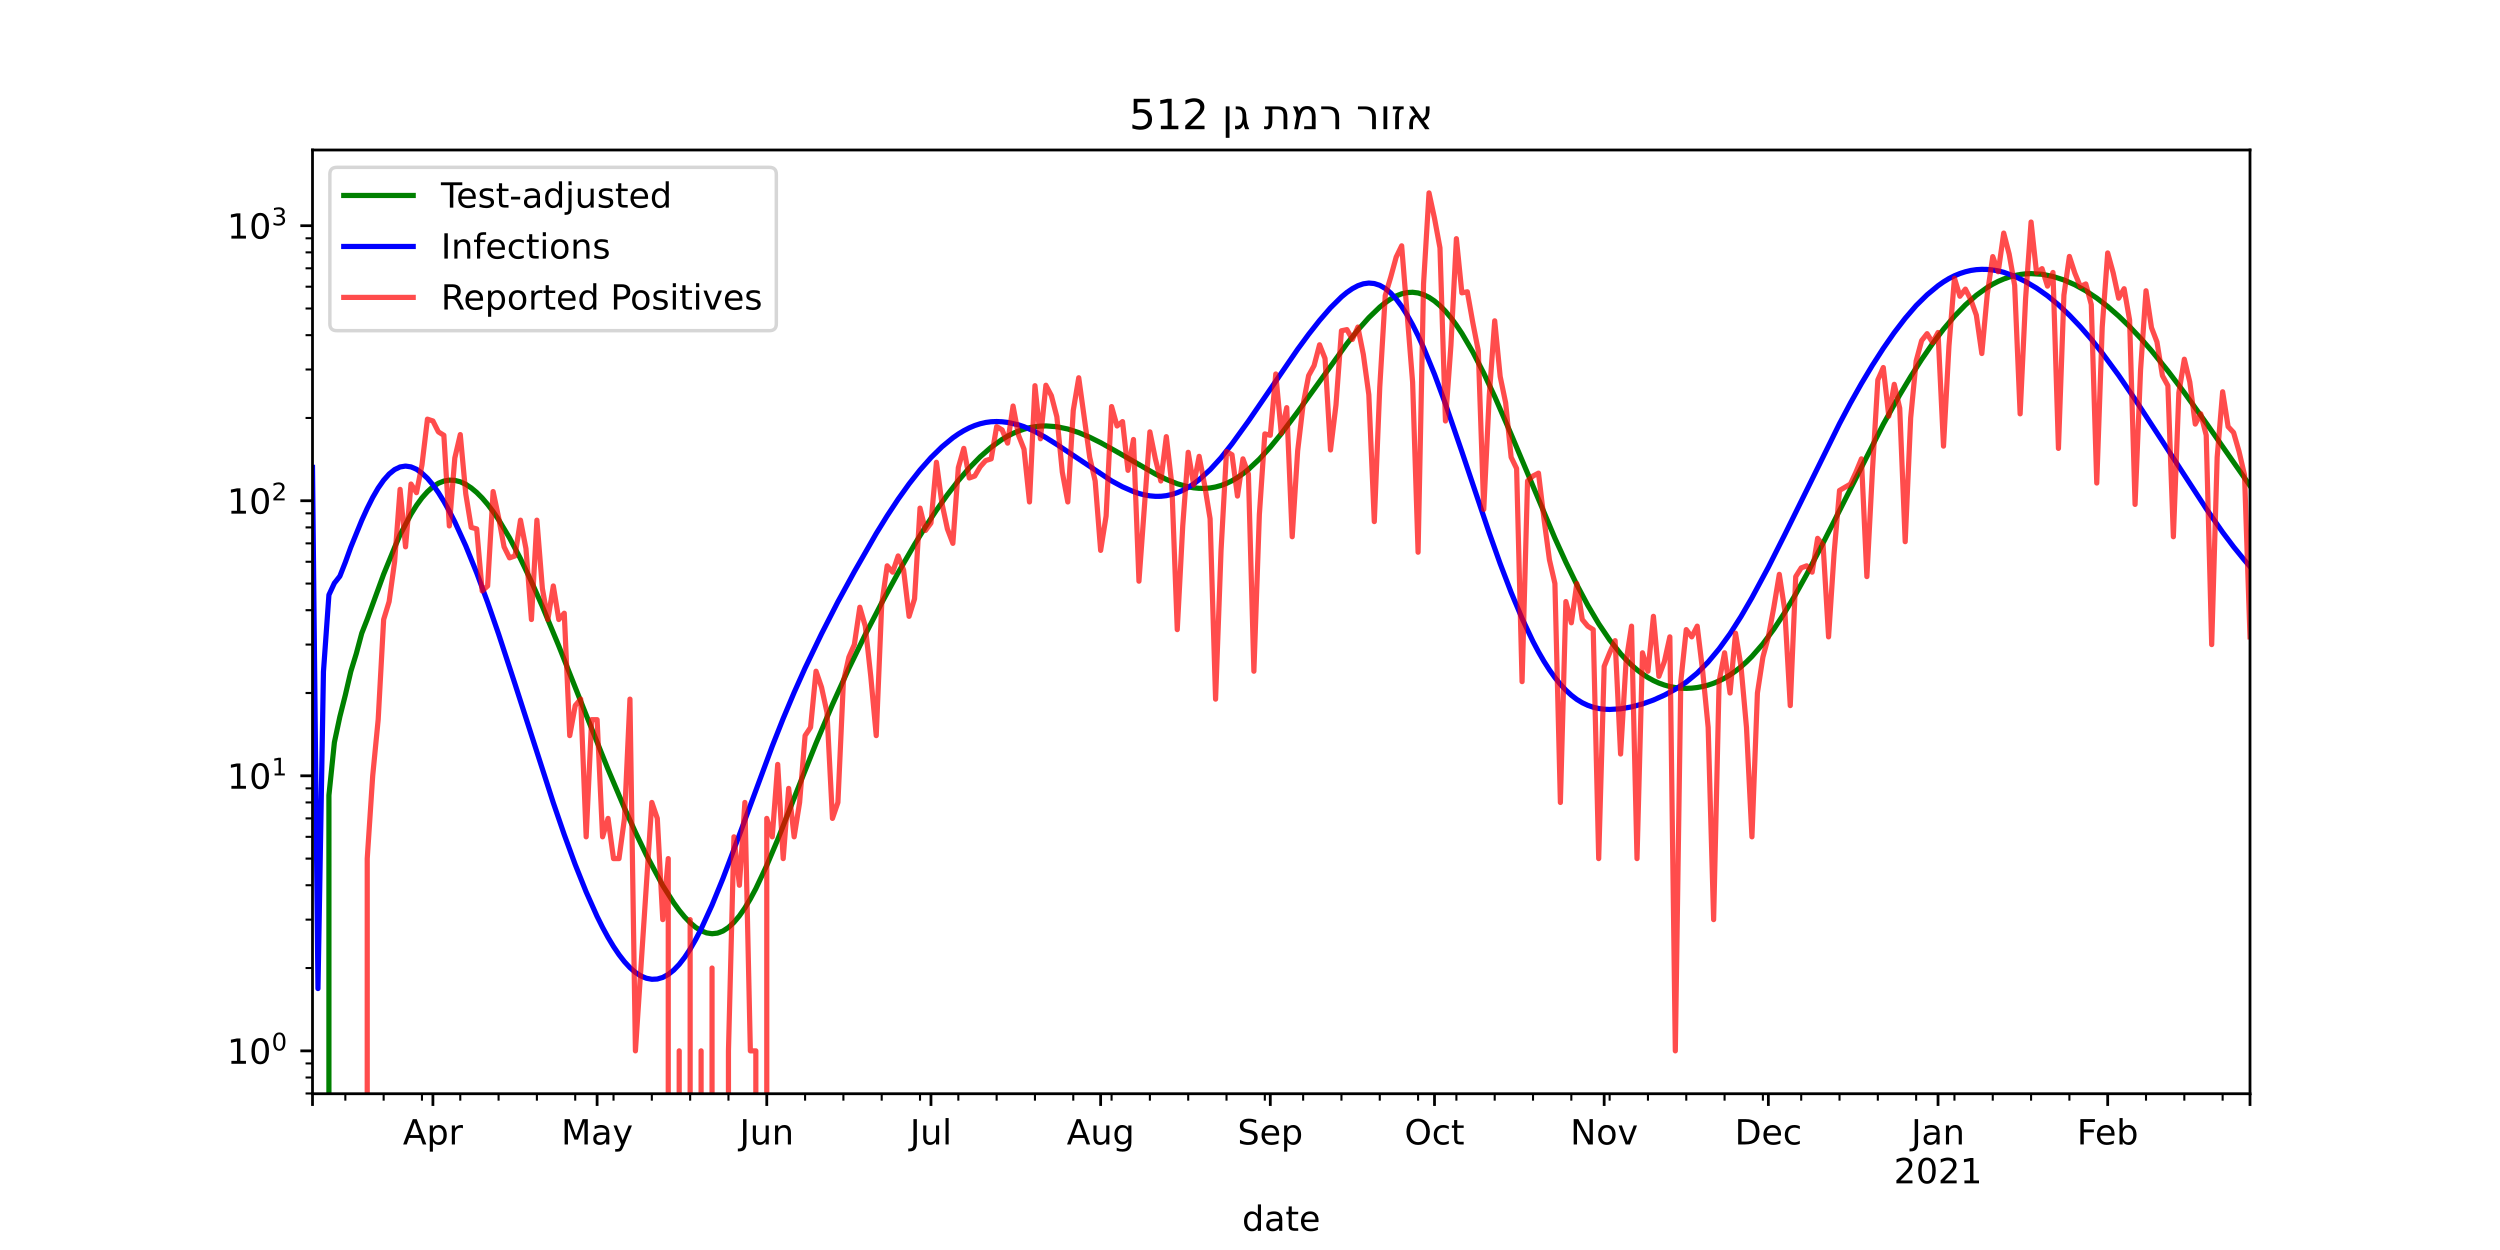 <?xml version="1.0" encoding="utf-8" standalone="no"?>
<!DOCTYPE svg PUBLIC "-//W3C//DTD SVG 1.1//EN"
  "http://www.w3.org/Graphics/SVG/1.1/DTD/svg11.dtd">
<!-- Created with matplotlib (https://matplotlib.org/) -->
<svg height="360pt" version="1.1" viewBox="0 0 720 360" width="720pt" xmlns="http://www.w3.org/2000/svg" xmlns:xlink="http://www.w3.org/1999/xlink">
 <defs>
  <style type="text/css">*{stroke-linecap:butt;stroke-linejoin:round;}</style>
 </defs>
 <g id="figure_1">
  <g id="patch_1">
   <path d="M 0 360 
L 720 360 
L 720 0 
L 0 0 
z
" style="fill:#ffffff;"/>
  </g>
  <g id="axes_1">
   <g id="patch_2">
    <path d="M 90 315 
L 648 315 
L 648 43.2 
L 90 43.2 
z
" style="fill:#ffffff;"/>
   </g>
   <g id="matplotlib.axis_1">
    <g id="xtick_1">
     <g id="line2d_1">
      <defs>
       <path d="M 0 0 
L 0 3.5 
" id="mdbb2aa1976" style="stroke:#000000;stroke-width:0.8;"/>
      </defs>
      <g>
       <use style="stroke:#000000;stroke-width:0.8;" x="90" xlink:href="#mdbb2aa1976" y="315"/>
      </g>
     </g>
    </g>
    <g id="xtick_2">
     <g id="line2d_2">
      <g>
       <use style="stroke:#000000;stroke-width:0.8;" x="124.678" xlink:href="#mdbb2aa1976" y="315"/>
      </g>
     </g>
     <g id="text_1">
      <!-- Apr -->
      <g transform="translate(116.028 329.598)scale(0.1 -0.1)">
       <defs>
        <path d="M 34.188 63.188 
L 20.797 26.906 
L 47.609 26.906 
z
M 28.609 72.906 
L 39.797 72.906 
L 67.578 0 
L 57.328 0 
L 50.688 18.703 
L 17.828 18.703 
L 11.188 0 
L 0.781 0 
z
" id="DejaVuSans-65"/>
        <path d="M 18.109 8.203 
L 18.109 -20.797 
L 9.078 -20.797 
L 9.078 54.688 
L 18.109 54.688 
L 18.109 46.391 
Q 20.953 51.266 25.266 53.625 
Q 29.594 56 35.594 56 
Q 45.562 56 51.781 48.094 
Q 58.016 40.188 58.016 27.297 
Q 58.016 14.406 51.781 6.484 
Q 45.562 -1.422 35.594 -1.422 
Q 29.594 -1.422 25.266 0.953 
Q 20.953 3.328 18.109 8.203 
z
M 48.688 27.297 
Q 48.688 37.203 44.609 42.844 
Q 40.531 48.484 33.406 48.484 
Q 26.266 48.484 22.188 42.844 
Q 18.109 37.203 18.109 27.297 
Q 18.109 17.391 22.188 11.75 
Q 26.266 6.109 33.406 6.109 
Q 40.531 6.109 44.609 11.75 
Q 48.688 17.391 48.688 27.297 
z
" id="DejaVuSans-112"/>
        <path d="M 41.109 46.297 
Q 39.594 47.172 37.812 47.578 
Q 36.031 48 33.891 48 
Q 26.266 48 22.188 43.047 
Q 18.109 38.094 18.109 28.812 
L 18.109 0 
L 9.078 0 
L 9.078 54.688 
L 18.109 54.688 
L 18.109 46.188 
Q 20.953 51.172 25.484 53.578 
Q 30.031 56 36.531 56 
Q 37.453 56 38.578 55.875 
Q 39.703 55.766 41.062 55.516 
z
" id="DejaVuSans-114"/>
       </defs>
       <use xlink:href="#DejaVuSans-65"/>
       <use x="68.408" xlink:href="#DejaVuSans-112"/>
       <use x="131.885" xlink:href="#DejaVuSans-114"/>
      </g>
     </g>
    </g>
    <g id="xtick_3">
     <g id="line2d_3">
      <g>
       <use style="stroke:#000000;stroke-width:0.8;" x="171.966" xlink:href="#mdbb2aa1976" y="315"/>
      </g>
     </g>
     <g id="text_2">
      <!-- May -->
      <g transform="translate(161.629 329.598)scale(0.1 -0.1)">
       <defs>
        <path d="M 9.812 72.906 
L 24.516 72.906 
L 43.109 23.297 
L 61.812 72.906 
L 76.516 72.906 
L 76.516 0 
L 66.891 0 
L 66.891 64.016 
L 48.094 14.016 
L 38.188 14.016 
L 19.391 64.016 
L 19.391 0 
L 9.812 0 
z
" id="DejaVuSans-77"/>
        <path d="M 34.281 27.484 
Q 23.391 27.484 19.188 25 
Q 14.984 22.516 14.984 16.5 
Q 14.984 11.719 18.141 8.906 
Q 21.297 6.109 26.703 6.109 
Q 34.188 6.109 38.703 11.406 
Q 43.219 16.703 43.219 25.484 
L 43.219 27.484 
z
M 52.203 31.203 
L 52.203 0 
L 43.219 0 
L 43.219 8.297 
Q 40.141 3.328 35.547 0.953 
Q 30.953 -1.422 24.312 -1.422 
Q 15.922 -1.422 10.953 3.297 
Q 6 8.016 6 15.922 
Q 6 25.141 12.172 29.828 
Q 18.359 34.516 30.609 34.516 
L 43.219 34.516 
L 43.219 35.406 
Q 43.219 41.609 39.141 45 
Q 35.062 48.391 27.688 48.391 
Q 23 48.391 18.547 47.266 
Q 14.109 46.141 10.016 43.891 
L 10.016 52.203 
Q 14.938 54.109 19.578 55.047 
Q 24.219 56 28.609 56 
Q 40.484 56 46.344 49.844 
Q 52.203 43.703 52.203 31.203 
z
" id="DejaVuSans-97"/>
        <path d="M 32.172 -5.078 
Q 28.375 -14.844 24.75 -17.812 
Q 21.141 -20.797 15.094 -20.797 
L 7.906 -20.797 
L 7.906 -13.281 
L 13.188 -13.281 
Q 16.891 -13.281 18.938 -11.516 
Q 21 -9.766 23.484 -3.219 
L 25.094 0.875 
L 2.984 54.688 
L 12.5 54.688 
L 29.594 11.922 
L 46.688 54.688 
L 56.203 54.688 
z
" id="DejaVuSans-121"/>
       </defs>
       <use xlink:href="#DejaVuSans-77"/>
       <use x="86.279" xlink:href="#DejaVuSans-97"/>
       <use x="147.559" xlink:href="#DejaVuSans-121"/>
      </g>
     </g>
    </g>
    <g id="xtick_4">
     <g id="line2d_4">
      <g>
       <use style="stroke:#000000;stroke-width:0.8;" x="220.831" xlink:href="#mdbb2aa1976" y="315"/>
      </g>
     </g>
     <g id="text_3">
      <!-- Jun -->
      <g transform="translate(213.018 329.598)scale(0.1 -0.1)">
       <defs>
        <path d="M 9.812 72.906 
L 19.672 72.906 
L 19.672 5.078 
Q 19.672 -8.109 14.672 -14.062 
Q 9.672 -20.016 -1.422 -20.016 
L -5.172 -20.016 
L -5.172 -11.719 
L -2.094 -11.719 
Q 4.438 -11.719 7.125 -8.047 
Q 9.812 -4.391 9.812 5.078 
z
" id="DejaVuSans-74"/>
        <path d="M 8.5 21.578 
L 8.5 54.688 
L 17.484 54.688 
L 17.484 21.922 
Q 17.484 14.156 20.5 10.266 
Q 23.531 6.391 29.594 6.391 
Q 36.859 6.391 41.078 11.031 
Q 45.312 15.672 45.312 23.688 
L 45.312 54.688 
L 54.297 54.688 
L 54.297 0 
L 45.312 0 
L 45.312 8.406 
Q 42.047 3.422 37.719 1 
Q 33.406 -1.422 27.688 -1.422 
Q 18.266 -1.422 13.375 4.438 
Q 8.5 10.297 8.5 21.578 
z
M 31.109 56 
z
" id="DejaVuSans-117"/>
        <path d="M 54.891 33.016 
L 54.891 0 
L 45.906 0 
L 45.906 32.719 
Q 45.906 40.484 42.875 44.328 
Q 39.844 48.188 33.797 48.188 
Q 26.516 48.188 22.312 43.547 
Q 18.109 38.922 18.109 30.906 
L 18.109 0 
L 9.078 0 
L 9.078 54.688 
L 18.109 54.688 
L 18.109 46.188 
Q 21.344 51.125 25.703 53.562 
Q 30.078 56 35.797 56 
Q 45.219 56 50.047 50.172 
Q 54.891 44.344 54.891 33.016 
z
" id="DejaVuSans-110"/>
       </defs>
       <use xlink:href="#DejaVuSans-74"/>
       <use x="29.492" xlink:href="#DejaVuSans-117"/>
       <use x="92.871" xlink:href="#DejaVuSans-110"/>
      </g>
     </g>
    </g>
    <g id="xtick_5">
     <g id="line2d_5">
      <g>
       <use style="stroke:#000000;stroke-width:0.8;" x="268.119" xlink:href="#mdbb2aa1976" y="315"/>
      </g>
     </g>
     <g id="text_4">
      <!-- Jul -->
      <g transform="translate(262.086 329.598)scale(0.1 -0.1)">
       <defs>
        <path d="M 9.422 75.984 
L 18.406 75.984 
L 18.406 0 
L 9.422 0 
z
" id="DejaVuSans-108"/>
       </defs>
       <use xlink:href="#DejaVuSans-74"/>
       <use x="29.492" xlink:href="#DejaVuSans-117"/>
       <use x="92.871" xlink:href="#DejaVuSans-108"/>
      </g>
     </g>
    </g>
    <g id="xtick_6">
     <g id="line2d_6">
      <g>
       <use style="stroke:#000000;stroke-width:0.8;" x="316.983" xlink:href="#mdbb2aa1976" y="315"/>
      </g>
     </g>
     <g id="text_5">
      <!-- Aug -->
      <g transform="translate(307.22 329.598)scale(0.1 -0.1)">
       <defs>
        <path d="M 45.406 27.984 
Q 45.406 37.75 41.375 43.109 
Q 37.359 48.484 30.078 48.484 
Q 22.859 48.484 18.828 43.109 
Q 14.797 37.75 14.797 27.984 
Q 14.797 18.266 18.828 12.891 
Q 22.859 7.516 30.078 7.516 
Q 37.359 7.516 41.375 12.891 
Q 45.406 18.266 45.406 27.984 
z
M 54.391 6.781 
Q 54.391 -7.172 48.188 -13.984 
Q 42 -20.797 29.203 -20.797 
Q 24.469 -20.797 20.266 -20.094 
Q 16.062 -19.391 12.109 -17.922 
L 12.109 -9.188 
Q 16.062 -11.328 19.922 -12.344 
Q 23.781 -13.375 27.781 -13.375 
Q 36.625 -13.375 41.016 -8.766 
Q 45.406 -4.156 45.406 5.172 
L 45.406 9.625 
Q 42.625 4.781 38.281 2.391 
Q 33.938 0 27.875 0 
Q 17.828 0 11.672 7.656 
Q 5.516 15.328 5.516 27.984 
Q 5.516 40.672 11.672 48.328 
Q 17.828 56 27.875 56 
Q 33.938 56 38.281 53.609 
Q 42.625 51.219 45.406 46.391 
L 45.406 54.688 
L 54.391 54.688 
z
" id="DejaVuSans-103"/>
       </defs>
       <use xlink:href="#DejaVuSans-65"/>
       <use x="68.408" xlink:href="#DejaVuSans-117"/>
       <use x="131.787" xlink:href="#DejaVuSans-103"/>
      </g>
     </g>
    </g>
    <g id="xtick_7">
     <g id="line2d_7">
      <g>
       <use style="stroke:#000000;stroke-width:0.8;" x="365.847" xlink:href="#mdbb2aa1976" y="315"/>
      </g>
     </g>
     <g id="text_6">
      <!-- Sep -->
      <g transform="translate(356.422 329.598)scale(0.1 -0.1)">
       <defs>
        <path d="M 53.516 70.516 
L 53.516 60.891 
Q 47.906 63.578 42.922 64.891 
Q 37.938 66.219 33.297 66.219 
Q 25.25 66.219 20.875 63.094 
Q 16.5 59.969 16.5 54.203 
Q 16.5 49.359 19.406 46.891 
Q 22.312 44.438 30.422 42.922 
L 36.375 41.703 
Q 47.406 39.594 52.656 34.297 
Q 57.906 29 57.906 20.125 
Q 57.906 9.516 50.797 4.047 
Q 43.703 -1.422 29.984 -1.422 
Q 24.812 -1.422 18.969 -0.25 
Q 13.141 0.922 6.891 3.219 
L 6.891 13.375 
Q 12.891 10.016 18.656 8.297 
Q 24.422 6.594 29.984 6.594 
Q 38.422 6.594 43.016 9.906 
Q 47.609 13.234 47.609 19.391 
Q 47.609 24.75 44.312 27.781 
Q 41.016 30.812 33.5 32.328 
L 27.484 33.5 
Q 16.453 35.688 11.516 40.375 
Q 6.594 45.062 6.594 53.422 
Q 6.594 63.094 13.406 68.656 
Q 20.219 74.219 32.172 74.219 
Q 37.312 74.219 42.625 73.281 
Q 47.953 72.359 53.516 70.516 
z
" id="DejaVuSans-83"/>
        <path d="M 56.203 29.594 
L 56.203 25.203 
L 14.891 25.203 
Q 15.484 15.922 20.484 11.062 
Q 25.484 6.203 34.422 6.203 
Q 39.594 6.203 44.453 7.469 
Q 49.312 8.734 54.109 11.281 
L 54.109 2.781 
Q 49.266 0.734 44.188 -0.344 
Q 39.109 -1.422 33.891 -1.422 
Q 20.797 -1.422 13.156 6.188 
Q 5.516 13.812 5.516 26.812 
Q 5.516 40.234 12.766 48.109 
Q 20.016 56 32.328 56 
Q 43.359 56 49.781 48.891 
Q 56.203 41.797 56.203 29.594 
z
M 47.219 32.234 
Q 47.125 39.594 43.094 43.984 
Q 39.062 48.391 32.422 48.391 
Q 24.906 48.391 20.391 44.141 
Q 15.875 39.891 15.188 32.172 
z
" id="DejaVuSans-101"/>
       </defs>
       <use xlink:href="#DejaVuSans-83"/>
       <use x="63.477" xlink:href="#DejaVuSans-101"/>
       <use x="125" xlink:href="#DejaVuSans-112"/>
      </g>
     </g>
    </g>
    <g id="xtick_8">
     <g id="line2d_8">
      <g>
       <use style="stroke:#000000;stroke-width:0.8;" x="413.136" xlink:href="#mdbb2aa1976" y="315"/>
      </g>
     </g>
     <g id="text_7">
      <!-- Oct -->
      <g transform="translate(404.49 329.598)scale(0.1 -0.1)">
       <defs>
        <path d="M 39.406 66.219 
Q 28.656 66.219 22.328 58.203 
Q 16.016 50.203 16.016 36.375 
Q 16.016 22.609 22.328 14.594 
Q 28.656 6.594 39.406 6.594 
Q 50.141 6.594 56.422 14.594 
Q 62.703 22.609 62.703 36.375 
Q 62.703 50.203 56.422 58.203 
Q 50.141 66.219 39.406 66.219 
z
M 39.406 74.219 
Q 54.734 74.219 63.906 63.938 
Q 73.094 53.656 73.094 36.375 
Q 73.094 19.141 63.906 8.859 
Q 54.734 -1.422 39.406 -1.422 
Q 24.031 -1.422 14.812 8.828 
Q 5.609 19.094 5.609 36.375 
Q 5.609 53.656 14.812 63.938 
Q 24.031 74.219 39.406 74.219 
z
" id="DejaVuSans-79"/>
        <path d="M 48.781 52.594 
L 48.781 44.188 
Q 44.969 46.297 41.141 47.344 
Q 37.312 48.391 33.406 48.391 
Q 24.656 48.391 19.812 42.844 
Q 14.984 37.312 14.984 27.297 
Q 14.984 17.281 19.812 11.734 
Q 24.656 6.203 33.406 6.203 
Q 37.312 6.203 41.141 7.25 
Q 44.969 8.297 48.781 10.406 
L 48.781 2.094 
Q 45.016 0.344 40.984 -0.531 
Q 36.969 -1.422 32.422 -1.422 
Q 20.062 -1.422 12.781 6.344 
Q 5.516 14.109 5.516 27.297 
Q 5.516 40.672 12.859 48.328 
Q 20.219 56 33.016 56 
Q 37.156 56 41.109 55.141 
Q 45.062 54.297 48.781 52.594 
z
" id="DejaVuSans-99"/>
        <path d="M 18.312 70.219 
L 18.312 54.688 
L 36.812 54.688 
L 36.812 47.703 
L 18.312 47.703 
L 18.312 18.016 
Q 18.312 11.328 20.141 9.422 
Q 21.969 7.516 27.594 7.516 
L 36.812 7.516 
L 36.812 0 
L 27.594 0 
Q 17.188 0 13.234 3.875 
Q 9.281 7.766 9.281 18.016 
L 9.281 47.703 
L 2.688 47.703 
L 2.688 54.688 
L 9.281 54.688 
L 9.281 70.219 
z
" id="DejaVuSans-116"/>
       </defs>
       <use xlink:href="#DejaVuSans-79"/>
       <use x="78.711" xlink:href="#DejaVuSans-99"/>
       <use x="133.691" xlink:href="#DejaVuSans-116"/>
      </g>
     </g>
    </g>
    <g id="xtick_9">
     <g id="line2d_9">
      <g>
       <use style="stroke:#000000;stroke-width:0.8;" x="462" xlink:href="#mdbb2aa1976" y="315"/>
      </g>
     </g>
     <g id="text_8">
      <!-- Nov -->
      <g transform="translate(452.241 329.598)scale(0.1 -0.1)">
       <defs>
        <path d="M 9.812 72.906 
L 23.094 72.906 
L 55.422 11.922 
L 55.422 72.906 
L 64.984 72.906 
L 64.984 0 
L 51.703 0 
L 19.391 60.984 
L 19.391 0 
L 9.812 0 
z
" id="DejaVuSans-78"/>
        <path d="M 30.609 48.391 
Q 23.391 48.391 19.188 42.75 
Q 14.984 37.109 14.984 27.297 
Q 14.984 17.484 19.156 11.844 
Q 23.344 6.203 30.609 6.203 
Q 37.797 6.203 41.984 11.859 
Q 46.188 17.531 46.188 27.297 
Q 46.188 37.016 41.984 42.703 
Q 37.797 48.391 30.609 48.391 
z
M 30.609 56 
Q 42.328 56 49.016 48.375 
Q 55.719 40.766 55.719 27.297 
Q 55.719 13.875 49.016 6.219 
Q 42.328 -1.422 30.609 -1.422 
Q 18.844 -1.422 12.172 6.219 
Q 5.516 13.875 5.516 27.297 
Q 5.516 40.766 12.172 48.375 
Q 18.844 56 30.609 56 
z
" id="DejaVuSans-111"/>
        <path d="M 2.984 54.688 
L 12.5 54.688 
L 29.594 8.797 
L 46.688 54.688 
L 56.203 54.688 
L 35.688 0 
L 23.484 0 
z
" id="DejaVuSans-118"/>
       </defs>
       <use xlink:href="#DejaVuSans-78"/>
       <use x="74.805" xlink:href="#DejaVuSans-111"/>
       <use x="135.986" xlink:href="#DejaVuSans-118"/>
      </g>
     </g>
    </g>
    <g id="xtick_10">
     <g id="line2d_10">
      <g>
       <use style="stroke:#000000;stroke-width:0.8;" x="509.288" xlink:href="#mdbb2aa1976" y="315"/>
      </g>
     </g>
     <g id="text_9">
      <!-- Dec -->
      <g transform="translate(499.612 329.598)scale(0.1 -0.1)">
       <defs>
        <path d="M 19.672 64.797 
L 19.672 8.109 
L 31.594 8.109 
Q 46.688 8.109 53.688 14.938 
Q 60.688 21.781 60.688 36.531 
Q 60.688 51.172 53.688 57.984 
Q 46.688 64.797 31.594 64.797 
z
M 9.812 72.906 
L 30.078 72.906 
Q 51.266 72.906 61.172 64.094 
Q 71.094 55.281 71.094 36.531 
Q 71.094 17.672 61.125 8.828 
Q 51.172 0 30.078 0 
L 9.812 0 
z
" id="DejaVuSans-68"/>
       </defs>
       <use xlink:href="#DejaVuSans-68"/>
       <use x="77.002" xlink:href="#DejaVuSans-101"/>
       <use x="138.525" xlink:href="#DejaVuSans-99"/>
      </g>
     </g>
    </g>
    <g id="xtick_11">
     <g id="line2d_11">
      <g>
       <use style="stroke:#000000;stroke-width:0.8;" x="558.153" xlink:href="#mdbb2aa1976" y="315"/>
      </g>
     </g>
     <g id="text_10">
      <!-- Jan -->
      <g transform="translate(550.445 329.598)scale(0.1 -0.1)">
       <use xlink:href="#DejaVuSans-74"/>
       <use x="29.492" xlink:href="#DejaVuSans-97"/>
       <use x="90.771" xlink:href="#DejaVuSans-110"/>
      </g>
      <!-- 2021 -->
      <g transform="translate(545.428 340.796)scale(0.1 -0.1)">
       <defs>
        <path d="M 19.188 8.297 
L 53.609 8.297 
L 53.609 0 
L 7.328 0 
L 7.328 8.297 
Q 12.938 14.109 22.625 23.891 
Q 32.328 33.688 34.812 36.531 
Q 39.547 41.844 41.422 45.531 
Q 43.312 49.219 43.312 52.781 
Q 43.312 58.594 39.234 62.25 
Q 35.156 65.922 28.609 65.922 
Q 23.969 65.922 18.812 64.312 
Q 13.672 62.703 7.812 59.422 
L 7.812 69.391 
Q 13.766 71.781 18.938 73 
Q 24.125 74.219 28.422 74.219 
Q 39.75 74.219 46.484 68.547 
Q 53.219 62.891 53.219 53.422 
Q 53.219 48.922 51.531 44.891 
Q 49.859 40.875 45.406 35.406 
Q 44.188 33.984 37.641 27.219 
Q 31.109 20.453 19.188 8.297 
z
" id="DejaVuSans-50"/>
        <path d="M 31.781 66.406 
Q 24.172 66.406 20.328 58.906 
Q 16.5 51.422 16.5 36.375 
Q 16.5 21.391 20.328 13.891 
Q 24.172 6.391 31.781 6.391 
Q 39.453 6.391 43.281 13.891 
Q 47.125 21.391 47.125 36.375 
Q 47.125 51.422 43.281 58.906 
Q 39.453 66.406 31.781 66.406 
z
M 31.781 74.219 
Q 44.047 74.219 50.516 64.516 
Q 56.984 54.828 56.984 36.375 
Q 56.984 17.969 50.516 8.266 
Q 44.047 -1.422 31.781 -1.422 
Q 19.531 -1.422 13.062 8.266 
Q 6.594 17.969 6.594 36.375 
Q 6.594 54.828 13.062 64.516 
Q 19.531 74.219 31.781 74.219 
z
" id="DejaVuSans-48"/>
        <path d="M 12.406 8.297 
L 28.516 8.297 
L 28.516 63.922 
L 10.984 60.406 
L 10.984 69.391 
L 28.422 72.906 
L 38.281 72.906 
L 38.281 8.297 
L 54.391 8.297 
L 54.391 0 
L 12.406 0 
z
" id="DejaVuSans-49"/>
       </defs>
       <use xlink:href="#DejaVuSans-50"/>
       <use x="63.623" xlink:href="#DejaVuSans-48"/>
       <use x="127.246" xlink:href="#DejaVuSans-50"/>
       <use x="190.869" xlink:href="#DejaVuSans-49"/>
      </g>
     </g>
    </g>
    <g id="xtick_12">
     <g id="line2d_12">
      <g>
       <use style="stroke:#000000;stroke-width:0.8;" x="607.017" xlink:href="#mdbb2aa1976" y="315"/>
      </g>
     </g>
     <g id="text_11">
      <!-- Feb -->
      <g transform="translate(598.165 329.598)scale(0.1 -0.1)">
       <defs>
        <path d="M 9.812 72.906 
L 51.703 72.906 
L 51.703 64.594 
L 19.672 64.594 
L 19.672 43.109 
L 48.578 43.109 
L 48.578 34.812 
L 19.672 34.812 
L 19.672 0 
L 9.812 0 
z
" id="DejaVuSans-70"/>
        <path d="M 48.688 27.297 
Q 48.688 37.203 44.609 42.844 
Q 40.531 48.484 33.406 48.484 
Q 26.266 48.484 22.188 42.844 
Q 18.109 37.203 18.109 27.297 
Q 18.109 17.391 22.188 11.75 
Q 26.266 6.109 33.406 6.109 
Q 40.531 6.109 44.609 11.75 
Q 48.688 17.391 48.688 27.297 
z
M 18.109 46.391 
Q 20.953 51.266 25.266 53.625 
Q 29.594 56 35.594 56 
Q 45.562 56 51.781 48.094 
Q 58.016 40.188 58.016 27.297 
Q 58.016 14.406 51.781 6.484 
Q 45.562 -1.422 35.594 -1.422 
Q 29.594 -1.422 25.266 0.953 
Q 20.953 3.328 18.109 8.203 
L 18.109 0 
L 9.078 0 
L 9.078 75.984 
L 18.109 75.984 
z
" id="DejaVuSans-98"/>
       </defs>
       <use xlink:href="#DejaVuSans-70"/>
       <use x="52.02" xlink:href="#DejaVuSans-101"/>
       <use x="113.543" xlink:href="#DejaVuSans-98"/>
      </g>
     </g>
    </g>
    <g id="xtick_13">
     <g id="line2d_13">
      <g>
       <use style="stroke:#000000;stroke-width:0.8;" x="648" xlink:href="#mdbb2aa1976" y="315"/>
      </g>
     </g>
    </g>
    <g id="xtick_14">
     <g id="line2d_14">
      <defs>
       <path d="M 0 0 
L 0 2 
" id="md98b644b00" style="stroke:#000000;stroke-width:0.6;"/>
      </defs>
      <g>
       <use style="stroke:#000000;stroke-width:0.6;" x="99.458" xlink:href="#md98b644b00" y="315"/>
      </g>
     </g>
    </g>
    <g id="xtick_15">
     <g id="line2d_15">
      <g>
       <use style="stroke:#000000;stroke-width:0.6;" x="110.492" xlink:href="#md98b644b00" y="315"/>
      </g>
     </g>
    </g>
    <g id="xtick_16">
     <g id="line2d_16">
      <g>
       <use style="stroke:#000000;stroke-width:0.6;" x="121.525" xlink:href="#md98b644b00" y="315"/>
      </g>
     </g>
    </g>
    <g id="xtick_17">
     <g id="line2d_17">
      <g>
       <use style="stroke:#000000;stroke-width:0.6;" x="132.559" xlink:href="#md98b644b00" y="315"/>
      </g>
     </g>
    </g>
    <g id="xtick_18">
     <g id="line2d_18">
      <g>
       <use style="stroke:#000000;stroke-width:0.6;" x="143.593" xlink:href="#md98b644b00" y="315"/>
      </g>
     </g>
    </g>
    <g id="xtick_19">
     <g id="line2d_19">
      <g>
       <use style="stroke:#000000;stroke-width:0.6;" x="154.627" xlink:href="#md98b644b00" y="315"/>
      </g>
     </g>
    </g>
    <g id="xtick_20">
     <g id="line2d_20">
      <g>
       <use style="stroke:#000000;stroke-width:0.6;" x="165.661" xlink:href="#md98b644b00" y="315"/>
      </g>
     </g>
    </g>
    <g id="xtick_21">
     <g id="line2d_21">
      <g>
       <use style="stroke:#000000;stroke-width:0.6;" x="176.695" xlink:href="#md98b644b00" y="315"/>
      </g>
     </g>
    </g>
    <g id="xtick_22">
     <g id="line2d_22">
      <g>
       <use style="stroke:#000000;stroke-width:0.6;" x="187.729" xlink:href="#md98b644b00" y="315"/>
      </g>
     </g>
    </g>
    <g id="xtick_23">
     <g id="line2d_23">
      <g>
       <use style="stroke:#000000;stroke-width:0.6;" x="198.763" xlink:href="#md98b644b00" y="315"/>
      </g>
     </g>
    </g>
    <g id="xtick_24">
     <g id="line2d_24">
      <g>
       <use style="stroke:#000000;stroke-width:0.6;" x="209.797" xlink:href="#md98b644b00" y="315"/>
      </g>
     </g>
    </g>
    <g id="xtick_25">
     <g id="line2d_25">
      <g>
       <use style="stroke:#000000;stroke-width:0.6;" x="231.864" xlink:href="#md98b644b00" y="315"/>
      </g>
     </g>
    </g>
    <g id="xtick_26">
     <g id="line2d_26">
      <g>
       <use style="stroke:#000000;stroke-width:0.6;" x="242.898" xlink:href="#md98b644b00" y="315"/>
      </g>
     </g>
    </g>
    <g id="xtick_27">
     <g id="line2d_27">
      <g>
       <use style="stroke:#000000;stroke-width:0.6;" x="253.932" xlink:href="#md98b644b00" y="315"/>
      </g>
     </g>
    </g>
    <g id="xtick_28">
     <g id="line2d_28">
      <g>
       <use style="stroke:#000000;stroke-width:0.6;" x="264.966" xlink:href="#md98b644b00" y="315"/>
      </g>
     </g>
    </g>
    <g id="xtick_29">
     <g id="line2d_29">
      <g>
       <use style="stroke:#000000;stroke-width:0.6;" x="276" xlink:href="#md98b644b00" y="315"/>
      </g>
     </g>
    </g>
    <g id="xtick_30">
     <g id="line2d_30">
      <g>
       <use style="stroke:#000000;stroke-width:0.6;" x="287.034" xlink:href="#md98b644b00" y="315"/>
      </g>
     </g>
    </g>
    <g id="xtick_31">
     <g id="line2d_31">
      <g>
       <use style="stroke:#000000;stroke-width:0.6;" x="298.068" xlink:href="#md98b644b00" y="315"/>
      </g>
     </g>
    </g>
    <g id="xtick_32">
     <g id="line2d_32">
      <g>
       <use style="stroke:#000000;stroke-width:0.6;" x="309.102" xlink:href="#md98b644b00" y="315"/>
      </g>
     </g>
    </g>
    <g id="xtick_33">
     <g id="line2d_33">
      <g>
       <use style="stroke:#000000;stroke-width:0.6;" x="320.136" xlink:href="#md98b644b00" y="315"/>
      </g>
     </g>
    </g>
    <g id="xtick_34">
     <g id="line2d_34">
      <g>
       <use style="stroke:#000000;stroke-width:0.6;" x="331.169" xlink:href="#md98b644b00" y="315"/>
      </g>
     </g>
    </g>
    <g id="xtick_35">
     <g id="line2d_35">
      <g>
       <use style="stroke:#000000;stroke-width:0.6;" x="342.203" xlink:href="#md98b644b00" y="315"/>
      </g>
     </g>
    </g>
    <g id="xtick_36">
     <g id="line2d_36">
      <g>
       <use style="stroke:#000000;stroke-width:0.6;" x="353.237" xlink:href="#md98b644b00" y="315"/>
      </g>
     </g>
    </g>
    <g id="xtick_37">
     <g id="line2d_37">
      <g>
       <use style="stroke:#000000;stroke-width:0.6;" x="364.271" xlink:href="#md98b644b00" y="315"/>
      </g>
     </g>
    </g>
    <g id="xtick_38">
     <g id="line2d_38">
      <g>
       <use style="stroke:#000000;stroke-width:0.6;" x="375.305" xlink:href="#md98b644b00" y="315"/>
      </g>
     </g>
    </g>
    <g id="xtick_39">
     <g id="line2d_39">
      <g>
       <use style="stroke:#000000;stroke-width:0.6;" x="386.339" xlink:href="#md98b644b00" y="315"/>
      </g>
     </g>
    </g>
    <g id="xtick_40">
     <g id="line2d_40">
      <g>
       <use style="stroke:#000000;stroke-width:0.6;" x="397.373" xlink:href="#md98b644b00" y="315"/>
      </g>
     </g>
    </g>
    <g id="xtick_41">
     <g id="line2d_41">
      <g>
       <use style="stroke:#000000;stroke-width:0.6;" x="408.407" xlink:href="#md98b644b00" y="315"/>
      </g>
     </g>
    </g>
    <g id="xtick_42">
     <g id="line2d_42">
      <g>
       <use style="stroke:#000000;stroke-width:0.6;" x="419.441" xlink:href="#md98b644b00" y="315"/>
      </g>
     </g>
    </g>
    <g id="xtick_43">
     <g id="line2d_43">
      <g>
       <use style="stroke:#000000;stroke-width:0.6;" x="430.475" xlink:href="#md98b644b00" y="315"/>
      </g>
     </g>
    </g>
    <g id="xtick_44">
     <g id="line2d_44">
      <g>
       <use style="stroke:#000000;stroke-width:0.6;" x="441.508" xlink:href="#md98b644b00" y="315"/>
      </g>
     </g>
    </g>
    <g id="xtick_45">
     <g id="line2d_45">
      <g>
       <use style="stroke:#000000;stroke-width:0.6;" x="452.542" xlink:href="#md98b644b00" y="315"/>
      </g>
     </g>
    </g>
    <g id="xtick_46">
     <g id="line2d_46">
      <g>
       <use style="stroke:#000000;stroke-width:0.6;" x="463.576" xlink:href="#md98b644b00" y="315"/>
      </g>
     </g>
    </g>
    <g id="xtick_47">
     <g id="line2d_47">
      <g>
       <use style="stroke:#000000;stroke-width:0.6;" x="474.61" xlink:href="#md98b644b00" y="315"/>
      </g>
     </g>
    </g>
    <g id="xtick_48">
     <g id="line2d_48">
      <g>
       <use style="stroke:#000000;stroke-width:0.6;" x="485.644" xlink:href="#md98b644b00" y="315"/>
      </g>
     </g>
    </g>
    <g id="xtick_49">
     <g id="line2d_49">
      <g>
       <use style="stroke:#000000;stroke-width:0.6;" x="496.678" xlink:href="#md98b644b00" y="315"/>
      </g>
     </g>
    </g>
    <g id="xtick_50">
     <g id="line2d_50">
      <g>
       <use style="stroke:#000000;stroke-width:0.6;" x="507.712" xlink:href="#md98b644b00" y="315"/>
      </g>
     </g>
    </g>
    <g id="xtick_51">
     <g id="line2d_51">
      <g>
       <use style="stroke:#000000;stroke-width:0.6;" x="518.746" xlink:href="#md98b644b00" y="315"/>
      </g>
     </g>
    </g>
    <g id="xtick_52">
     <g id="line2d_52">
      <g>
       <use style="stroke:#000000;stroke-width:0.6;" x="529.78" xlink:href="#md98b644b00" y="315"/>
      </g>
     </g>
    </g>
    <g id="xtick_53">
     <g id="line2d_53">
      <g>
       <use style="stroke:#000000;stroke-width:0.6;" x="540.814" xlink:href="#md98b644b00" y="315"/>
      </g>
     </g>
    </g>
    <g id="xtick_54">
     <g id="line2d_54">
      <g>
       <use style="stroke:#000000;stroke-width:0.6;" x="551.847" xlink:href="#md98b644b00" y="315"/>
      </g>
     </g>
    </g>
    <g id="xtick_55">
     <g id="line2d_55">
      <g>
       <use style="stroke:#000000;stroke-width:0.6;" x="562.881" xlink:href="#md98b644b00" y="315"/>
      </g>
     </g>
    </g>
    <g id="xtick_56">
     <g id="line2d_56">
      <g>
       <use style="stroke:#000000;stroke-width:0.6;" x="573.915" xlink:href="#md98b644b00" y="315"/>
      </g>
     </g>
    </g>
    <g id="xtick_57">
     <g id="line2d_57">
      <g>
       <use style="stroke:#000000;stroke-width:0.6;" x="584.949" xlink:href="#md98b644b00" y="315"/>
      </g>
     </g>
    </g>
    <g id="xtick_58">
     <g id="line2d_58">
      <g>
       <use style="stroke:#000000;stroke-width:0.6;" x="595.983" xlink:href="#md98b644b00" y="315"/>
      </g>
     </g>
    </g>
    <g id="xtick_59">
     <g id="line2d_59">
      <g>
       <use style="stroke:#000000;stroke-width:0.6;" x="618.051" xlink:href="#md98b644b00" y="315"/>
      </g>
     </g>
    </g>
    <g id="xtick_60">
     <g id="line2d_60">
      <g>
       <use style="stroke:#000000;stroke-width:0.6;" x="629.085" xlink:href="#md98b644b00" y="315"/>
      </g>
     </g>
    </g>
    <g id="xtick_61">
     <g id="line2d_61">
      <g>
       <use style="stroke:#000000;stroke-width:0.6;" x="640.119" xlink:href="#md98b644b00" y="315"/>
      </g>
     </g>
    </g>
    <g id="text_12">
     <!-- date -->
     <g transform="translate(357.725 354.474)scale(0.1 -0.1)">
      <defs>
       <path d="M 45.406 46.391 
L 45.406 75.984 
L 54.391 75.984 
L 54.391 0 
L 45.406 0 
L 45.406 8.203 
Q 42.578 3.328 38.25 0.953 
Q 33.938 -1.422 27.875 -1.422 
Q 17.969 -1.422 11.734 6.484 
Q 5.516 14.406 5.516 27.297 
Q 5.516 40.188 11.734 48.094 
Q 17.969 56 27.875 56 
Q 33.938 56 38.25 53.625 
Q 42.578 51.266 45.406 46.391 
z
M 14.797 27.297 
Q 14.797 17.391 18.875 11.75 
Q 22.953 6.109 30.078 6.109 
Q 37.203 6.109 41.297 11.75 
Q 45.406 17.391 45.406 27.297 
Q 45.406 37.203 41.297 42.844 
Q 37.203 48.484 30.078 48.484 
Q 22.953 48.484 18.875 42.844 
Q 14.797 37.203 14.797 27.297 
z
" id="DejaVuSans-100"/>
      </defs>
      <use xlink:href="#DejaVuSans-100"/>
      <use x="63.477" xlink:href="#DejaVuSans-97"/>
      <use x="124.756" xlink:href="#DejaVuSans-116"/>
      <use x="163.965" xlink:href="#DejaVuSans-101"/>
     </g>
    </g>
   </g>
   <g id="matplotlib.axis_2">
    <g id="ytick_1">
     <g id="line2d_62">
      <defs>
       <path d="M 0 0 
L -3.5 0 
" id="m66f3757937" style="stroke:#000000;stroke-width:0.8;"/>
      </defs>
      <g>
       <use style="stroke:#000000;stroke-width:0.8;" x="90" xlink:href="#m66f3757937" y="302.645"/>
      </g>
     </g>
     <g id="text_13">
      <!-- $\mathdefault{10^{0}}$ -->
      <g transform="translate(65.4 306.445)scale(0.1 -0.1)">
       <use transform="translate(0 0.766)" xlink:href="#DejaVuSans-49"/>
       <use transform="translate(63.623 0.766)" xlink:href="#DejaVuSans-48"/>
       <use transform="translate(128.203 39.047)scale(0.7)" xlink:href="#DejaVuSans-48"/>
      </g>
     </g>
    </g>
    <g id="ytick_2">
     <g id="line2d_63">
      <g>
       <use style="stroke:#000000;stroke-width:0.8;" x="90" xlink:href="#m66f3757937" y="223.431"/>
      </g>
     </g>
     <g id="text_14">
      <!-- $\mathdefault{10^{1}}$ -->
      <g transform="translate(65.4 227.23)scale(0.1 -0.1)">
       <use transform="translate(0 0.684)" xlink:href="#DejaVuSans-49"/>
       <use transform="translate(63.623 0.684)" xlink:href="#DejaVuSans-48"/>
       <use transform="translate(128.203 38.966)scale(0.7)" xlink:href="#DejaVuSans-49"/>
      </g>
     </g>
    </g>
    <g id="ytick_3">
     <g id="line2d_64">
      <g>
       <use style="stroke:#000000;stroke-width:0.8;" x="90" xlink:href="#m66f3757937" y="144.216"/>
      </g>
     </g>
     <g id="text_15">
      <!-- $\mathdefault{10^{2}}$ -->
      <g transform="translate(65.4 148.015)scale(0.1 -0.1)">
       <use transform="translate(0 0.766)" xlink:href="#DejaVuSans-49"/>
       <use transform="translate(63.623 0.766)" xlink:href="#DejaVuSans-48"/>
       <use transform="translate(128.203 39.047)scale(0.7)" xlink:href="#DejaVuSans-50"/>
      </g>
     </g>
    </g>
    <g id="ytick_4">
     <g id="line2d_65">
      <g>
       <use style="stroke:#000000;stroke-width:0.8;" x="90" xlink:href="#m66f3757937" y="65.001"/>
      </g>
     </g>
     <g id="text_16">
      <!-- $\mathdefault{10^{3}}$ -->
      <g transform="translate(65.4 68.801)scale(0.1 -0.1)">
       <defs>
        <path d="M 40.578 39.312 
Q 47.656 37.797 51.625 33 
Q 55.609 28.219 55.609 21.188 
Q 55.609 10.406 48.188 4.484 
Q 40.766 -1.422 27.094 -1.422 
Q 22.516 -1.422 17.656 -0.516 
Q 12.797 0.391 7.625 2.203 
L 7.625 11.719 
Q 11.719 9.328 16.594 8.109 
Q 21.484 6.891 26.812 6.891 
Q 36.078 6.891 40.938 10.547 
Q 45.797 14.203 45.797 21.188 
Q 45.797 27.641 41.281 31.266 
Q 36.766 34.906 28.719 34.906 
L 20.219 34.906 
L 20.219 43.016 
L 29.109 43.016 
Q 36.375 43.016 40.234 45.922 
Q 44.094 48.828 44.094 54.297 
Q 44.094 59.906 40.109 62.906 
Q 36.141 65.922 28.719 65.922 
Q 24.656 65.922 20.016 65.031 
Q 15.375 64.156 9.812 62.312 
L 9.812 71.094 
Q 15.438 72.656 20.344 73.438 
Q 25.25 74.219 29.594 74.219 
Q 40.828 74.219 47.359 69.109 
Q 53.906 64.016 53.906 55.328 
Q 53.906 49.266 50.438 45.094 
Q 46.969 40.922 40.578 39.312 
z
" id="DejaVuSans-51"/>
       </defs>
       <use transform="translate(0 0.766)" xlink:href="#DejaVuSans-49"/>
       <use transform="translate(63.623 0.766)" xlink:href="#DejaVuSans-48"/>
       <use transform="translate(128.203 39.047)scale(0.7)" xlink:href="#DejaVuSans-51"/>
      </g>
     </g>
    </g>
    <g id="ytick_5">
     <g id="line2d_66">
      <defs>
       <path d="M 0 0 
L -2 0 
" id="m4a6c0c5b4d" style="stroke:#000000;stroke-width:0.6;"/>
      </defs>
      <g>
       <use style="stroke:#000000;stroke-width:0.6;" x="90" xlink:href="#m4a6c0c5b4d" y="314.916"/>
      </g>
     </g>
    </g>
    <g id="ytick_6">
     <g id="line2d_67">
      <g>
       <use style="stroke:#000000;stroke-width:0.6;" x="90" xlink:href="#m4a6c0c5b4d" y="310.322"/>
      </g>
     </g>
    </g>
    <g id="ytick_7">
     <g id="line2d_68">
      <g>
       <use style="stroke:#000000;stroke-width:0.6;" x="90" xlink:href="#m4a6c0c5b4d" y="306.27"/>
      </g>
     </g>
    </g>
    <g id="ytick_8">
     <g id="line2d_69">
      <g>
       <use style="stroke:#000000;stroke-width:0.6;" x="90" xlink:href="#m4a6c0c5b4d" y="278.799"/>
      </g>
     </g>
    </g>
    <g id="ytick_9">
     <g id="line2d_70">
      <g>
       <use style="stroke:#000000;stroke-width:0.6;" x="90" xlink:href="#m4a6c0c5b4d" y="264.85"/>
      </g>
     </g>
    </g>
    <g id="ytick_10">
     <g id="line2d_71">
      <g>
       <use style="stroke:#000000;stroke-width:0.6;" x="90" xlink:href="#m4a6c0c5b4d" y="254.953"/>
      </g>
     </g>
    </g>
    <g id="ytick_11">
     <g id="line2d_72">
      <g>
       <use style="stroke:#000000;stroke-width:0.6;" x="90" xlink:href="#m4a6c0c5b4d" y="247.277"/>
      </g>
     </g>
    </g>
    <g id="ytick_12">
     <g id="line2d_73">
      <g>
       <use style="stroke:#000000;stroke-width:0.6;" x="90" xlink:href="#m4a6c0c5b4d" y="241.004"/>
      </g>
     </g>
    </g>
    <g id="ytick_13">
     <g id="line2d_74">
      <g>
       <use style="stroke:#000000;stroke-width:0.6;" x="90" xlink:href="#m4a6c0c5b4d" y="235.701"/>
      </g>
     </g>
    </g>
    <g id="ytick_14">
     <g id="line2d_75">
      <g>
       <use style="stroke:#000000;stroke-width:0.6;" x="90" xlink:href="#m4a6c0c5b4d" y="231.107"/>
      </g>
     </g>
    </g>
    <g id="ytick_15">
     <g id="line2d_76">
      <g>
       <use style="stroke:#000000;stroke-width:0.6;" x="90" xlink:href="#m4a6c0c5b4d" y="227.055"/>
      </g>
     </g>
    </g>
    <g id="ytick_16">
     <g id="line2d_77">
      <g>
       <use style="stroke:#000000;stroke-width:0.6;" x="90" xlink:href="#m4a6c0c5b4d" y="199.585"/>
      </g>
     </g>
    </g>
    <g id="ytick_17">
     <g id="line2d_78">
      <g>
       <use style="stroke:#000000;stroke-width:0.6;" x="90" xlink:href="#m4a6c0c5b4d" y="185.636"/>
      </g>
     </g>
    </g>
    <g id="ytick_18">
     <g id="line2d_79">
      <g>
       <use style="stroke:#000000;stroke-width:0.6;" x="90" xlink:href="#m4a6c0c5b4d" y="175.739"/>
      </g>
     </g>
    </g>
    <g id="ytick_19">
     <g id="line2d_80">
      <g>
       <use style="stroke:#000000;stroke-width:0.6;" x="90" xlink:href="#m4a6c0c5b4d" y="168.062"/>
      </g>
     </g>
    </g>
    <g id="ytick_20">
     <g id="line2d_81">
      <g>
       <use style="stroke:#000000;stroke-width:0.6;" x="90" xlink:href="#m4a6c0c5b4d" y="161.79"/>
      </g>
     </g>
    </g>
    <g id="ytick_21">
     <g id="line2d_82">
      <g>
       <use style="stroke:#000000;stroke-width:0.6;" x="90" xlink:href="#m4a6c0c5b4d" y="156.487"/>
      </g>
     </g>
    </g>
    <g id="ytick_22">
     <g id="line2d_83">
      <g>
       <use style="stroke:#000000;stroke-width:0.6;" x="90" xlink:href="#m4a6c0c5b4d" y="151.893"/>
      </g>
     </g>
    </g>
    <g id="ytick_23">
     <g id="line2d_84">
      <g>
       <use style="stroke:#000000;stroke-width:0.6;" x="90" xlink:href="#m4a6c0c5b4d" y="147.841"/>
      </g>
     </g>
    </g>
    <g id="ytick_24">
     <g id="line2d_85">
      <g>
       <use style="stroke:#000000;stroke-width:0.6;" x="90" xlink:href="#m4a6c0c5b4d" y="120.37"/>
      </g>
     </g>
    </g>
    <g id="ytick_25">
     <g id="line2d_86">
      <g>
       <use style="stroke:#000000;stroke-width:0.6;" x="90" xlink:href="#m4a6c0c5b4d" y="106.421"/>
      </g>
     </g>
    </g>
    <g id="ytick_26">
     <g id="line2d_87">
      <g>
       <use style="stroke:#000000;stroke-width:0.6;" x="90" xlink:href="#m4a6c0c5b4d" y="96.524"/>
      </g>
     </g>
    </g>
    <g id="ytick_27">
     <g id="line2d_88">
      <g>
       <use style="stroke:#000000;stroke-width:0.6;" x="90" xlink:href="#m4a6c0c5b4d" y="88.847"/>
      </g>
     </g>
    </g>
    <g id="ytick_28">
     <g id="line2d_89">
      <g>
       <use style="stroke:#000000;stroke-width:0.6;" x="90" xlink:href="#m4a6c0c5b4d" y="82.575"/>
      </g>
     </g>
    </g>
    <g id="ytick_29">
     <g id="line2d_90">
      <g>
       <use style="stroke:#000000;stroke-width:0.6;" x="90" xlink:href="#m4a6c0c5b4d" y="77.272"/>
      </g>
     </g>
    </g>
    <g id="ytick_30">
     <g id="line2d_91">
      <g>
       <use style="stroke:#000000;stroke-width:0.6;" x="90" xlink:href="#m4a6c0c5b4d" y="72.678"/>
      </g>
     </g>
    </g>
    <g id="ytick_31">
     <g id="line2d_92">
      <g>
       <use style="stroke:#000000;stroke-width:0.6;" x="90" xlink:href="#m4a6c0c5b4d" y="68.626"/>
      </g>
     </g>
    </g>
   </g>
   <g id="line2d_93">
    <path clip-path="url(#p13a3ade94d)" d="M 94.726 361 
L 94.729 229.036 
L 96.305 213.806 
L 97.881 206.404 
L 99.458 200.165 
L 101.034 193.382 
L 102.61 188.254 
L 104.186 182.369 
L 105.763 178.338 
L 110.492 165.364 
L 113.644 157.676 
L 115.22 154.002 
L 118.373 148.078 
L 119.949 145.548 
L 121.525 143.382 
L 123.102 141.611 
L 124.678 140.186 
L 126.254 139.174 
L 127.831 138.551 
L 129.407 138.284 
L 130.983 138.343 
L 132.559 138.752 
L 134.136 139.474 
L 135.712 140.52 
L 137.288 141.833 
L 138.864 143.425 
L 140.441 145.263 
L 142.017 147.354 
L 143.593 149.661 
L 146.746 154.91 
L 149.898 160.901 
L 153.051 167.496 
L 156.203 174.644 
L 160.932 186.038 
L 168.814 205.902 
L 175.119 221.572 
L 179.847 232.739 
L 183 239.683 
L 186.153 246.245 
L 190.881 255.051 
L 194.034 260.015 
L 195.61 262.184 
L 197.186 264.098 
L 198.763 265.732 
L 200.339 267.059 
L 201.915 268.05 
L 203.492 268.676 
L 205.068 268.911 
L 206.644 268.734 
L 208.22 268.131 
L 209.797 267.095 
L 211.373 265.633 
L 212.949 263.759 
L 214.525 261.494 
L 216.102 258.871 
L 217.678 255.926 
L 220.831 249.243 
L 223.983 241.792 
L 230.288 225.877 
L 235.017 214.058 
L 239.746 202.896 
L 244.475 192.487 
L 249.203 182.75 
L 253.932 173.614 
L 258.661 164.956 
L 263.39 156.807 
L 266.542 151.71 
L 269.695 146.924 
L 272.847 142.484 
L 276 138.423 
L 279.153 134.768 
L 282.305 131.55 
L 285.458 128.798 
L 288.61 126.543 
L 290.186 125.608 
L 291.763 124.806 
L 293.339 124.135 
L 294.915 123.594 
L 296.492 123.18 
L 298.068 122.889 
L 299.644 122.718 
L 301.22 122.664 
L 304.373 122.898 
L 307.525 123.555 
L 310.678 124.581 
L 313.831 125.917 
L 316.983 127.491 
L 321.712 130.139 
L 332.746 136.513 
L 335.898 138.056 
L 339.051 139.321 
L 342.203 140.213 
L 343.78 140.49 
L 345.356 140.642 
L 346.932 140.66 
L 348.508 140.532 
L 350.085 140.253 
L 351.661 139.814 
L 353.237 139.215 
L 354.814 138.453 
L 356.39 137.526 
L 357.966 136.435 
L 359.542 135.184 
L 362.695 132.233 
L 365.847 128.774 
L 369 124.918 
L 373.729 118.618 
L 387.915 98.979 
L 391.068 95.047 
L 394.22 91.488 
L 397.373 88.446 
L 398.949 87.173 
L 400.525 86.097 
L 402.102 85.24 
L 403.678 84.623 
L 405.254 84.263 
L 406.831 84.176 
L 408.407 84.373 
L 409.983 84.859 
L 411.559 85.633 
L 413.136 86.693 
L 414.712 88.033 
L 416.288 89.645 
L 417.864 91.52 
L 419.441 93.644 
L 421.017 96.005 
L 424.169 101.373 
L 427.322 107.488 
L 430.475 114.203 
L 435.203 125.066 
L 447.814 154.991 
L 450.966 161.913 
L 454.119 168.38 
L 457.271 174.309 
L 460.424 179.633 
L 463.576 184.3 
L 466.729 188.274 
L 468.305 189.994 
L 469.881 191.537 
L 471.458 192.905 
L 473.034 194.101 
L 474.61 195.132 
L 476.186 196.003 
L 477.763 196.721 
L 479.339 197.294 
L 480.915 197.727 
L 482.492 198.027 
L 484.068 198.2 
L 485.644 198.252 
L 487.22 198.186 
L 488.797 198.007 
L 490.373 197.714 
L 491.949 197.304 
L 493.525 196.771 
L 495.102 196.109 
L 496.678 195.31 
L 498.254 194.367 
L 499.831 193.274 
L 501.407 192.027 
L 502.983 190.622 
L 504.559 189.055 
L 507.712 185.434 
L 510.864 181.188 
L 514.017 176.381 
L 517.169 171.102 
L 520.322 165.426 
L 525.051 156.371 
L 542.39 122.186 
L 547.119 113.725 
L 550.271 108.463 
L 553.424 103.534 
L 556.576 98.968 
L 559.729 94.805 
L 562.881 91.082 
L 566.034 87.818 
L 569.186 85.042 
L 572.339 82.776 
L 573.915 81.838 
L 575.492 81.028 
L 577.068 80.348 
L 578.644 79.793 
L 580.22 79.364 
L 581.797 79.056 
L 583.373 78.868 
L 584.949 78.799 
L 588.102 78.998 
L 591.254 79.621 
L 594.407 80.635 
L 597.559 82.016 
L 600.712 83.757 
L 603.864 85.847 
L 607.017 88.268 
L 610.169 91.01 
L 613.322 94.06 
L 616.475 97.396 
L 619.627 100.996 
L 624.356 106.832 
L 629.085 113.084 
L 635.39 121.855 
L 648 139.897 
L 648 139.897 
" style="fill:none;stroke:#008000;stroke-linecap:square;stroke-width:1.5;"/>
   </g>
   <g id="line2d_94">
    <path clip-path="url(#p13a3ade94d)" d="M 90 134.595 
L 91.576 284.703 
L 93.153 193.471 
L 94.729 171.327 
L 96.305 167.935 
L 97.881 165.94 
L 99.458 161.934 
L 101.034 157.581 
L 104.186 149.854 
L 105.763 146.389 
L 107.339 143.263 
L 108.915 140.551 
L 110.492 138.293 
L 112.068 136.516 
L 113.644 135.244 
L 115.22 134.485 
L 116.797 134.231 
L 118.373 134.464 
L 119.949 135.142 
L 121.525 136.275 
L 123.102 137.752 
L 124.678 139.629 
L 126.254 141.862 
L 127.831 144.4 
L 129.407 147.22 
L 130.983 150.305 
L 134.136 157.204 
L 137.288 164.979 
L 140.441 173.496 
L 143.593 182.591 
L 148.322 197.008 
L 159.356 231.23 
L 162.508 240.399 
L 165.661 248.997 
L 168.814 256.883 
L 171.966 263.936 
L 173.542 267.093 
L 175.119 269.985 
L 176.695 272.604 
L 178.271 274.94 
L 179.847 276.975 
L 181.424 278.689 
L 183 280.06 
L 184.576 281.074 
L 186.153 281.735 
L 187.729 282.035 
L 189.305 281.96 
L 190.881 281.494 
L 192.458 280.634 
L 194.034 279.39 
L 195.61 277.749 
L 197.186 275.718 
L 198.763 273.336 
L 200.339 270.611 
L 201.915 267.561 
L 205.068 260.661 
L 208.22 252.963 
L 212.949 240.446 
L 222.407 214.895 
L 225.559 206.921 
L 228.712 199.424 
L 231.864 192.39 
L 236.593 182.548 
L 241.322 173.291 
L 246.051 164.64 
L 252.356 153.647 
L 255.508 148.541 
L 258.661 143.766 
L 261.814 139.356 
L 264.966 135.35 
L 268.119 131.786 
L 271.271 128.696 
L 274.424 126.085 
L 276 124.988 
L 277.576 124.031 
L 279.153 123.214 
L 280.729 122.551 
L 282.305 122.038 
L 283.881 121.672 
L 285.458 121.462 
L 287.034 121.403 
L 288.61 121.472 
L 290.186 121.656 
L 293.339 122.359 
L 294.915 122.882 
L 298.068 124.276 
L 301.22 126.028 
L 304.373 128.006 
L 320.136 138.497 
L 323.288 140.199 
L 326.441 141.578 
L 328.017 142.115 
L 329.593 142.527 
L 331.169 142.804 
L 332.746 142.944 
L 334.322 142.931 
L 335.898 142.752 
L 337.475 142.402 
L 339.051 141.892 
L 340.627 141.226 
L 342.203 140.379 
L 343.78 139.347 
L 345.356 138.142 
L 348.508 135.284 
L 351.661 131.827 
L 354.814 127.829 
L 359.542 121.298 
L 365.847 112.091 
L 373.729 100.577 
L 376.881 96.286 
L 380.034 92.28 
L 383.186 88.635 
L 386.339 85.514 
L 387.915 84.211 
L 389.492 83.123 
L 391.068 82.285 
L 392.644 81.737 
L 394.22 81.518 
L 395.797 81.659 
L 397.373 82.172 
L 398.949 83.076 
L 400.525 84.396 
L 402.102 86.129 
L 403.678 88.247 
L 405.254 90.726 
L 406.831 93.543 
L 408.407 96.677 
L 409.983 100.112 
L 413.136 107.799 
L 416.288 116.33 
L 421.017 130.081 
L 428.898 153.486 
L 432.051 162.348 
L 435.203 170.606 
L 438.356 178.1 
L 441.508 184.767 
L 443.085 187.74 
L 444.661 190.462 
L 446.237 192.931 
L 447.814 195.135 
L 449.39 197.078 
L 450.966 198.772 
L 452.542 200.222 
L 454.119 201.427 
L 455.695 202.389 
L 457.271 203.131 
L 458.847 203.68 
L 460.424 204.05 
L 462 204.255 
L 463.576 204.323 
L 466.729 204.134 
L 469.881 203.582 
L 473.034 202.74 
L 476.186 201.614 
L 479.339 200.2 
L 482.492 198.506 
L 485.644 196.443 
L 488.797 193.848 
L 491.949 190.649 
L 495.102 186.871 
L 498.254 182.511 
L 501.407 177.559 
L 504.559 172.137 
L 509.288 163.342 
L 514.017 153.959 
L 529.78 122.009 
L 532.932 116.066 
L 536.085 110.468 
L 539.237 105.217 
L 542.39 100.319 
L 545.542 95.786 
L 548.695 91.674 
L 551.847 88.004 
L 555 84.899 
L 558.153 82.29 
L 559.729 81.182 
L 561.305 80.222 
L 562.881 79.423 
L 564.458 78.776 
L 566.034 78.265 
L 567.61 77.889 
L 569.186 77.66 
L 570.763 77.57 
L 572.339 77.6 
L 573.915 77.752 
L 575.492 78.025 
L 577.068 78.419 
L 580.22 79.564 
L 583.373 81.096 
L 586.525 82.972 
L 589.678 85.19 
L 592.831 87.788 
L 595.983 90.778 
L 599.136 94.084 
L 602.288 97.709 
L 605.441 101.677 
L 610.169 108.096 
L 614.898 115.021 
L 622.78 127.109 
L 635.39 146.498 
L 640.119 153.291 
L 643.271 157.48 
L 646.424 161.347 
L 648 163.156 
L 648 163.156 
" style="fill:none;stroke:#0000ff;stroke-linecap:square;stroke-width:1.5;"/>
   </g>
   <g id="line2d_95">
    <path clip-path="url(#p13a3ade94d)" d="M 105.76 361 
L 105.763 247.277 
L 107.339 223.431 
L 108.915 207.261 
L 110.492 178.421 
L 112.068 173.251 
L 113.644 161.79 
L 115.22 140.937 
L 116.797 157.484 
L 118.373 139.408 
L 119.949 141.888 
L 121.525 133.892 
L 123.102 120.716 
L 124.678 121.241 
L 126.254 124.379 
L 127.831 125.359 
L 129.407 151.465 
L 130.983 131.911 
L 132.559 125.161 
L 134.136 142.211 
L 135.712 151.893 
L 137.288 152.326 
L 138.864 170.191 
L 140.441 168.757 
L 142.017 141.568 
L 143.593 149.007 
L 145.169 157.484 
L 146.746 160.662 
L 148.322 160.111 
L 149.898 149.807 
L 151.475 157.993 
L 153.051 178.421 
L 154.627 149.807 
L 156.203 169.466 
L 157.78 178.421 
L 159.356 168.757 
L 160.932 178.421 
L 162.508 176.61 
L 164.085 211.855 
L 165.661 203.209 
L 167.237 201.349 
L 168.814 241.004 
L 170.39 207.261 
L 171.966 207.261 
L 173.542 241.004 
L 175.119 235.701 
L 176.695 247.277 
L 178.271 247.277 
L 179.847 235.701 
L 181.424 201.349 
L 183 302.645 
L 187.729 231.107 
L 189.305 235.701 
L 190.881 264.85 
L 192.458 247.277 
L 192.46 361 
M 195.609 361 
L 195.61 302.645 
L 195.611 361 
M 198.761 361 
L 198.763 264.85 
L 198.765 361 
M 201.914 361 
L 201.915 302.645 
L 201.916 361 
M 205.066 361 
L 205.068 278.799 
L 205.069 361 
M 209.795 361 
L 209.797 302.645 
L 211.373 241.004 
L 212.949 254.953 
L 214.525 231.107 
L 216.102 302.645 
L 217.678 302.645 
L 217.679 361 
M 220.828 361 
L 220.831 235.701 
L 222.407 241.004 
L 223.983 220.152 
L 225.559 247.277 
L 227.136 227.055 
L 228.712 241.004 
L 230.288 231.107 
L 231.864 211.855 
L 233.441 209.482 
L 235.017 193.312 
L 236.593 197.906 
L 238.169 205.176 
L 239.746 235.701 
L 241.322 231.107 
L 242.898 196.306 
L 244.475 189.26 
L 246.051 185.636 
L 247.627 174.889 
L 249.203 180.333 
L 250.78 194.777 
L 252.356 211.855 
L 253.932 174.06 
L 255.508 162.956 
L 257.085 164.783 
L 258.661 160.111 
L 260.237 164.163 
L 261.814 177.503 
L 263.39 172.46 
L 264.966 146.345 
L 266.542 152.764 
L 268.119 150.626 
L 269.695 133.136 
L 271.271 144.911 
L 272.847 152.326 
L 274.424 156.487 
L 276 134.665 
L 277.576 129.139 
L 279.153 137.658 
L 280.729 137.094 
L 282.305 134.405 
L 283.881 132.641 
L 285.458 132.153 
L 287.034 122.867 
L 288.61 123.804 
L 290.186 127.619 
L 291.763 116.935 
L 293.339 125.359 
L 294.915 129.362 
L 296.492 144.562 
L 298.068 111.08 
L 299.644 126.368 
L 301.22 110.949 
L 302.797 113.955 
L 304.373 120.028 
L 305.949 135.993 
L 307.525 144.562 
L 309.102 118.204 
L 310.678 108.795 
L 313.831 131.671 
L 315.407 138.522 
L 316.983 158.511 
L 318.559 148.614 
L 320.136 117.091 
L 321.712 122.682 
L 323.288 121.418 
L 324.864 135.456 
L 326.441 126.574 
L 328.017 167.381 
L 331.169 124.379 
L 332.746 132.153 
L 334.322 138.522 
L 335.898 125.759 
L 337.475 139.408 
L 339.051 181.33 
L 340.627 151.465 
L 342.203 130.267 
L 343.78 139.708 
L 345.356 131.433 
L 346.932 139.708 
L 348.508 149.405 
L 350.085 201.349 
L 351.661 158.511 
L 353.237 130.038 
L 354.814 130.962 
L 356.39 142.867 
L 357.966 132.153 
L 359.542 136.539 
L 361.119 193.312 
L 362.695 148.225 
L 364.271 124.964 
L 365.847 125.359 
L 367.424 107.706 
L 369 124.768 
L 370.576 117.405 
L 372.153 154.575 
L 373.729 129.811 
L 375.305 116.471 
L 376.881 108.186 
L 378.458 105.293 
L 380.034 99.299 
L 381.61 103.247 
L 383.186 129.586 
L 384.763 116.625 
L 386.339 95.258 
L 387.915 94.928 
L 389.492 97.75 
L 391.068 94.196 
L 392.644 102.115 
L 394.22 113.67 
L 395.797 150.214 
L 397.373 111.477 
L 398.949 85.133 
L 400.525 79.821 
L 402.102 74.038 
L 403.678 70.795 
L 406.831 110.046 
L 408.407 159.036 
L 409.983 81.726 
L 411.559 55.555 
L 413.136 62.867 
L 414.712 71.412 
L 416.288 121.241 
L 417.864 99.486 
L 419.441 68.741 
L 421.017 84.34 
L 422.593 84.039 
L 424.169 92.934 
L 425.746 101.02 
L 427.322 146.713 
L 428.898 114.098 
L 430.475 92.396 
L 432.051 108.428 
L 433.627 116.014 
L 435.203 131.671 
L 436.78 134.926 
L 438.356 196.306 
L 439.932 138.522 
L 441.508 137.094 
L 443.085 136.265 
L 444.661 149.405 
L 446.237 161.221 
L 447.814 168.062 
L 449.39 231.107 
L 450.966 173.251 
L 452.542 179.363 
L 454.119 168.062 
L 455.695 178.421 
L 457.271 180.333 
L 458.847 181.33 
L 460.424 247.277 
L 462 191.908 
L 463.576 188.009 
L 465.153 184.508 
L 466.729 217.158 
L 468.305 190.559 
L 469.881 180.333 
L 471.458 247.277 
L 473.034 188.009 
L 474.61 193.312 
L 476.186 177.503 
L 477.763 194.777 
L 479.339 190.559 
L 480.915 183.415 
L 482.492 302.645 
L 484.068 196.306 
L 485.644 181.33 
L 487.22 183.415 
L 488.797 180.333 
L 490.373 193.312 
L 491.949 209.482 
L 493.525 264.85 
L 495.102 196.306 
L 496.678 188.009 
L 498.254 199.585 
L 499.831 182.357 
L 501.407 191.908 
L 502.983 209.482 
L 504.559 241.004 
L 506.136 199.585 
L 507.712 189.26 
L 509.288 183.415 
L 510.864 174.889 
L 512.441 165.414 
L 514.017 175.739 
L 515.593 203.209 
L 517.169 166.057 
L 518.746 163.554 
L 520.322 162.956 
L 521.898 164.783 
L 523.475 155.043 
L 525.051 156.982 
L 526.627 183.415 
L 528.203 159.569 
L 529.78 141.251 
L 532.932 139.408 
L 534.508 135.993 
L 536.085 132.153 
L 537.661 166.057 
L 539.237 135.993 
L 540.814 109.414 
L 542.39 105.852 
L 543.966 119.858 
L 545.542 110.689 
L 547.119 117.564 
L 548.695 155.999 
L 550.271 120.37 
L 551.847 103.986 
L 553.424 98.108 
L 555 96.097 
L 556.576 98.653 
L 558.153 95.759 
L 559.729 128.48 
L 561.305 99.58 
L 562.881 80.14 
L 564.458 85.319 
L 566.034 83.27 
L 567.61 86.327 
L 569.186 90.757 
L 570.763 101.813 
L 572.339 84.704 
L 573.915 73.904 
L 575.492 78.269 
L 577.068 67.13 
L 578.644 73.198 
L 580.22 82.176 
L 581.797 119.187 
L 583.373 85.946 
L 584.949 63.951 
L 586.525 78.574 
L 588.102 77.37 
L 589.678 82.403 
L 591.254 78.472 
L 592.831 129.139 
L 594.407 85.01 
L 595.983 73.859 
L 597.559 78.676 
L 599.136 82.518 
L 600.712 81.782 
L 602.288 87.697 
L 603.864 139.11 
L 605.441 94.196 
L 607.017 72.851 
L 608.593 78.574 
L 610.169 85.883 
L 611.746 83.153 
L 613.322 92.168 
L 614.898 145.264 
L 616.475 106.651 
L 618.051 83.741 
L 619.627 94.358 
L 621.203 98.47 
L 622.78 108.186 
L 624.356 111.08 
L 625.932 154.575 
L 627.508 113.109 
L 629.085 103.456 
L 630.661 110.046 
L 632.237 122.135 
L 633.814 119.187 
L 635.39 125.359 
L 636.966 185.636 
L 638.542 131.671 
L 640.119 112.831 
L 641.695 122.867 
L 643.271 124.573 
L 644.847 130.038 
L 646.424 136.816 
L 648 183.415 
L 648 183.415 
" style="fill:none;stroke:#ff0000;stroke-linecap:square;stroke-opacity:0.7;stroke-width:1.5;"/>
   </g>
   <g id="patch_3">
    <path d="M 90 315 
L 90 43.2 
" style="fill:none;stroke:#000000;stroke-linecap:square;stroke-linejoin:miter;stroke-width:0.8;"/>
   </g>
   <g id="patch_4">
    <path d="M 648 315 
L 648 43.2 
" style="fill:none;stroke:#000000;stroke-linecap:square;stroke-linejoin:miter;stroke-width:0.8;"/>
   </g>
   <g id="patch_5">
    <path d="M 90 315 
L 648 315 
" style="fill:none;stroke:#000000;stroke-linecap:square;stroke-linejoin:miter;stroke-width:0.8;"/>
   </g>
   <g id="patch_6">
    <path d="M 90 43.2 
L 648 43.2 
" style="fill:none;stroke:#000000;stroke-linecap:square;stroke-linejoin:miter;stroke-width:0.8;"/>
   </g>
   <g id="text_17">
    <!-- 512 ןג תמר רוזא -->
    <g transform="translate(325.203 37.2)scale(0.12 -0.12)">
     <defs>
      <path d="M 10.797 72.906 
L 49.516 72.906 
L 49.516 64.594 
L 19.828 64.594 
L 19.828 46.734 
Q 21.969 47.469 24.109 47.828 
Q 26.266 48.188 28.422 48.188 
Q 40.625 48.188 47.75 41.5 
Q 54.891 34.812 54.891 23.391 
Q 54.891 11.625 47.562 5.094 
Q 40.234 -1.422 26.906 -1.422 
Q 22.312 -1.422 17.547 -0.641 
Q 12.797 0.141 7.719 1.703 
L 7.719 11.625 
Q 12.109 9.234 16.797 8.062 
Q 21.484 6.891 26.703 6.891 
Q 35.156 6.891 40.078 11.328 
Q 45.016 15.766 45.016 23.391 
Q 45.016 31 40.078 35.438 
Q 35.156 39.891 26.703 39.891 
Q 22.75 39.891 18.812 39.016 
Q 14.891 38.141 10.797 36.281 
z
" id="DejaVuSans-53"/>
      <path id="DejaVuSans-32"/>
      <path d="M 18.172 54.688 
L 18.172 -20.797 
L 9.078 -20.797 
L 9.078 54.688 
z
" id="DejaVuSans-1503"/>
      <path d="M 31.203 29.594 
Q 31.203 22.562 32.891 14.75 
Q 34.578 6.938 38.328 0 
L 28.609 0 
Q 25.781 6.594 24.562 12.062 
Q 22.953 8.109 21.234 5.594 
Q 19.531 3.078 17.578 1.75 
Q 15.625 0.438 13.672 -0.016 
Q 11.719 -0.484 9.031 -0.484 
Q 6.781 -0.484 4.297 0.203 
L 4.297 8.453 
Q 5.953 7.953 7.719 7.953 
Q 9.859 7.953 11.547 8.266 
Q 13.234 8.594 15.328 9.859 
Q 17.438 11.141 18.797 13.359 
Q 20.172 15.578 21.141 19.719 
Q 22.125 23.875 22.125 29.594 
Q 22.125 36.969 20.875 40.891 
Q 19.625 44.828 17.156 46.266 
Q 14.703 47.703 10.203 47.703 
L 5.812 47.703 
L 5.812 54.688 
L 10.5 54.688 
Q 21.297 54.688 26.25 48.734 
Q 31.203 42.781 31.203 29.594 
z
" id="DejaVuSans-1490"/>
      <path d="M 56.641 29.594 
L 56.641 0 
L 47.562 0 
L 47.562 29.688 
Q 47.562 33.297 47.312 35.719 
Q 47.078 38.141 46.188 40.594 
Q 45.312 43.062 43.75 44.484 
Q 42.188 45.906 39.453 46.797 
Q 36.719 47.703 32.812 47.703 
L 20.797 47.703 
L 20.797 20.219 
Q 20.797 9.766 17.797 4.688 
Q 14.797 -0.391 7.375 -0.391 
Q 4.781 -0.391 0.984 0.391 
L 0.984 7.375 
Q 4.156 6.688 6 6.688 
Q 9.469 6.688 10.594 9.469 
Q 11.719 12.25 11.719 20.219 
L 11.719 47.703 
L 3.266 47.703 
L 3.266 54.688 
L 32.812 54.688 
Q 39.797 54.688 44.5 53.047 
Q 49.219 51.422 51.859 48.047 
Q 54.5 44.672 55.562 40.281 
Q 56.641 35.891 56.641 29.594 
z
" id="DejaVuSans-1514"/>
      <path d="M 4.297 54.688 
L 14.891 54.688 
Q 15.094 54.156 16.703 50.312 
Q 18.312 46.484 19.391 42.672 
Q 20.75 46.094 22.625 48.531 
Q 24.516 50.984 26.359 52.297 
Q 28.219 53.609 30.609 54.344 
Q 33.016 55.078 34.859 55.266 
Q 36.719 55.469 39.203 55.469 
Q 58.844 55.469 58.844 29.594 
L 58.844 0 
L 31.391 0 
L 31.391 6.938 
L 49.75 6.938 
L 49.75 29.594 
Q 49.75 39.109 46.766 43.672 
Q 43.797 48.25 39.062 48.25 
Q 30.281 48.25 26.078 40.438 
Q 23.734 35.984 21.688 25.922 
Q 21.578 25.25 21.344 24.125 
L 16.547 0 
L 7.469 0 
L 11.375 20.406 
Q 11.531 21.188 11.891 22.969 
Q 12.25 24.75 12.375 25.406 
Q 12.5 26.078 12.672 27.312 
Q 12.844 28.562 12.906 29.516 
Q 12.984 30.469 12.984 31.547 
Q 12.984 34.672 10.719 41.094 
Q 8.453 47.516 4.297 54.688 
z
" id="DejaVuSans-1502"/>
      <path d="M 47.359 27.828 
L 47.359 0 
L 38.281 0 
L 38.281 27.828 
Q 38.281 31.391 37.766 34.266 
Q 37.25 37.156 36 39.719 
Q 34.766 42.281 32.812 43.984 
Q 30.859 45.703 27.781 46.703 
Q 24.703 47.703 20.703 47.703 
L 4.297 47.703 
L 4.297 54.688 
L 20.656 54.688 
Q 26.812 54.688 31.469 53.391 
Q 36.141 52.094 39.109 49.828 
Q 42.094 47.562 43.969 44.109 
Q 45.844 40.672 46.594 36.734 
Q 47.359 32.812 47.359 27.828 
z
" id="DejaVuSans-1512"/>
      <path d="M 18.172 54.688 
L 18.172 0 
L 9.078 0 
L 9.078 54.688 
z
" id="DejaVuSans-1493"/>
      <path d="M 30.328 54.688 
L 30.328 47.703 
L 26.422 47.703 
Q 22.172 47.703 20.578 43.922 
Q 19 40.141 19 30.906 
L 19 0 
L 9.906 0 
L 9.906 30.906 
Q 9.906 37.109 11.781 41.453 
Q 13.672 45.797 16.406 47.703 
L 4.297 47.703 
L 4.297 54.688 
z
" id="DejaVuSans-1494"/>
      <path d="M 43.75 20.062 
L 57.672 0 
L 47.078 0 
L 26.766 29.297 
Q 25.391 28.609 24.531 28.094 
Q 23.688 27.594 22.312 26.297 
Q 20.953 25 20.141 23.406 
Q 19.344 21.828 18.703 19.141 
Q 18.062 16.453 18.062 13.094 
L 18.062 0 
L 9.078 0 
L 9.078 9.031 
Q 9.078 12.984 9.562 16.359 
Q 10.062 19.734 10.812 22.078 
Q 11.578 24.422 12.797 26.391 
Q 14.016 28.375 15.109 29.594 
Q 16.219 30.812 17.797 31.875 
Q 19.391 32.953 20.453 33.469 
Q 21.531 33.984 23.047 34.625 
L 9.188 54.688 
L 19.781 54.688 
L 40.094 25.391 
Q 41.406 26.031 42.25 26.531 
Q 43.109 27.047 44.469 28.359 
Q 45.844 29.688 46.672 31.266 
Q 47.516 32.859 48.141 35.547 
Q 48.781 38.234 48.781 41.609 
L 48.781 54.688 
L 57.766 54.688 
L 57.766 45.656 
Q 57.766 41.656 57.266 38.312 
Q 56.781 34.969 56.031 32.594 
Q 55.281 30.219 54.047 28.234 
Q 52.828 26.266 51.703 25.062 
Q 50.594 23.875 49.031 22.797 
Q 47.469 21.734 46.391 21.219 
Q 45.312 20.703 43.75 20.062 
z
" id="DejaVuSans-1488"/>
     </defs>
     <use xlink:href="#DejaVuSans-53"/>
     <use x="63.623" xlink:href="#DejaVuSans-49"/>
     <use x="127.246" xlink:href="#DejaVuSans-50"/>
     <use x="190.869" xlink:href="#DejaVuSans-32"/>
     <use x="222.656" xlink:href="#DejaVuSans-1503"/>
     <use x="249.902" xlink:href="#DejaVuSans-1490"/>
     <use x="291.113" xlink:href="#DejaVuSans-32"/>
     <use x="322.9" xlink:href="#DejaVuSans-1514"/>
     <use x="388.623" xlink:href="#DejaVuSans-1502"/>
     <use x="456.543" xlink:href="#DejaVuSans-1512"/>
     <use x="512.988" xlink:href="#DejaVuSans-32"/>
     <use x="544.775" xlink:href="#DejaVuSans-1512"/>
     <use x="601.221" xlink:href="#DejaVuSans-1493"/>
     <use x="628.467" xlink:href="#DejaVuSans-1494"/>
     <use x="663.086" xlink:href="#DejaVuSans-1488"/>
    </g>
   </g>
   <g id="legend_1">
    <g id="patch_7">
     <path d="M 97 95.234 
L 221.583 95.234 
Q 223.583 95.234 223.583 93.234 
L 223.583 50.2 
Q 223.583 48.2 221.583 48.2 
L 97 48.2 
Q 95 48.2 95 50.2 
L 95 93.234 
Q 95 95.234 97 95.234 
z
" style="fill:#ffffff;opacity:0.8;stroke:#cccccc;stroke-linejoin:miter;"/>
    </g>
    <g id="line2d_96">
     <path d="M 99 56.298 
L 119 56.298 
" style="fill:none;stroke:#008000;stroke-linecap:square;stroke-width:1.5;"/>
    </g>
    <g id="line2d_97"/>
    <g id="text_18">
     <!-- Test-adjusted -->
     <g transform="translate(127 59.798)scale(0.1 -0.1)">
      <defs>
       <path d="M -0.297 72.906 
L 61.375 72.906 
L 61.375 64.594 
L 35.5 64.594 
L 35.5 0 
L 25.594 0 
L 25.594 64.594 
L -0.297 64.594 
z
" id="DejaVuSans-84"/>
       <path d="M 44.281 53.078 
L 44.281 44.578 
Q 40.484 46.531 36.375 47.5 
Q 32.281 48.484 27.875 48.484 
Q 21.188 48.484 17.844 46.438 
Q 14.5 44.391 14.5 40.281 
Q 14.5 37.156 16.891 35.375 
Q 19.281 33.594 26.516 31.984 
L 29.594 31.297 
Q 39.156 29.25 43.188 25.516 
Q 47.219 21.781 47.219 15.094 
Q 47.219 7.469 41.188 3.016 
Q 35.156 -1.422 24.609 -1.422 
Q 20.219 -1.422 15.453 -0.562 
Q 10.688 0.297 5.422 2 
L 5.422 11.281 
Q 10.406 8.688 15.234 7.391 
Q 20.062 6.109 24.812 6.109 
Q 31.156 6.109 34.562 8.281 
Q 37.984 10.453 37.984 14.406 
Q 37.984 18.062 35.516 20.016 
Q 33.062 21.969 24.703 23.781 
L 21.578 24.516 
Q 13.234 26.266 9.516 29.906 
Q 5.812 33.547 5.812 39.891 
Q 5.812 47.609 11.281 51.797 
Q 16.75 56 26.812 56 
Q 31.781 56 36.172 55.266 
Q 40.578 54.547 44.281 53.078 
z
" id="DejaVuSans-115"/>
       <path d="M 4.891 31.391 
L 31.203 31.391 
L 31.203 23.391 
L 4.891 23.391 
z
" id="DejaVuSans-45"/>
       <path d="M 9.422 54.688 
L 18.406 54.688 
L 18.406 -0.984 
Q 18.406 -11.422 14.422 -16.109 
Q 10.453 -20.797 1.609 -20.797 
L -1.812 -20.797 
L -1.812 -13.188 
L 0.594 -13.188 
Q 5.719 -13.188 7.562 -10.812 
Q 9.422 -8.453 9.422 -0.984 
z
M 9.422 75.984 
L 18.406 75.984 
L 18.406 64.594 
L 9.422 64.594 
z
" id="DejaVuSans-106"/>
      </defs>
      <use xlink:href="#DejaVuSans-84"/>
      <use x="44.084" xlink:href="#DejaVuSans-101"/>
      <use x="105.607" xlink:href="#DejaVuSans-115"/>
      <use x="157.707" xlink:href="#DejaVuSans-116"/>
      <use x="196.916" xlink:href="#DejaVuSans-45"/>
      <use x="233" xlink:href="#DejaVuSans-97"/>
      <use x="294.279" xlink:href="#DejaVuSans-100"/>
      <use x="357.756" xlink:href="#DejaVuSans-106"/>
      <use x="385.539" xlink:href="#DejaVuSans-117"/>
      <use x="448.918" xlink:href="#DejaVuSans-115"/>
      <use x="501.018" xlink:href="#DejaVuSans-116"/>
      <use x="540.227" xlink:href="#DejaVuSans-101"/>
      <use x="601.75" xlink:href="#DejaVuSans-100"/>
     </g>
    </g>
    <g id="line2d_98">
     <path d="M 99 70.977 
L 119 70.977 
" style="fill:none;stroke:#0000ff;stroke-linecap:square;stroke-width:1.5;"/>
    </g>
    <g id="line2d_99"/>
    <g id="text_19">
     <!-- Infections -->
     <g transform="translate(127 74.477)scale(0.1 -0.1)">
      <defs>
       <path d="M 9.812 72.906 
L 19.672 72.906 
L 19.672 0 
L 9.812 0 
z
" id="DejaVuSans-73"/>
       <path d="M 37.109 75.984 
L 37.109 68.5 
L 28.516 68.5 
Q 23.688 68.5 21.797 66.547 
Q 19.922 64.594 19.922 59.516 
L 19.922 54.688 
L 34.719 54.688 
L 34.719 47.703 
L 19.922 47.703 
L 19.922 0 
L 10.891 0 
L 10.891 47.703 
L 2.297 47.703 
L 2.297 54.688 
L 10.891 54.688 
L 10.891 58.5 
Q 10.891 67.625 15.141 71.797 
Q 19.391 75.984 28.609 75.984 
z
" id="DejaVuSans-102"/>
       <path d="M 9.422 54.688 
L 18.406 54.688 
L 18.406 0 
L 9.422 0 
z
M 9.422 75.984 
L 18.406 75.984 
L 18.406 64.594 
L 9.422 64.594 
z
" id="DejaVuSans-105"/>
      </defs>
      <use xlink:href="#DejaVuSans-73"/>
      <use x="29.492" xlink:href="#DejaVuSans-110"/>
      <use x="92.871" xlink:href="#DejaVuSans-102"/>
      <use x="128.076" xlink:href="#DejaVuSans-101"/>
      <use x="189.6" xlink:href="#DejaVuSans-99"/>
      <use x="244.58" xlink:href="#DejaVuSans-116"/>
      <use x="283.789" xlink:href="#DejaVuSans-105"/>
      <use x="311.572" xlink:href="#DejaVuSans-111"/>
      <use x="372.754" xlink:href="#DejaVuSans-110"/>
      <use x="436.133" xlink:href="#DejaVuSans-115"/>
     </g>
    </g>
    <g id="line2d_100">
     <path d="M 99 85.655 
L 119 85.655 
" style="fill:none;stroke:#ff0000;stroke-linecap:square;stroke-opacity:0.7;stroke-width:1.5;"/>
    </g>
    <g id="line2d_101"/>
    <g id="text_20">
     <!-- Reported Positives -->
     <g transform="translate(127 89.155)scale(0.1 -0.1)">
      <defs>
       <path d="M 44.391 34.188 
Q 47.562 33.109 50.562 29.594 
Q 53.562 26.078 56.594 19.922 
L 66.609 0 
L 56 0 
L 46.688 18.703 
Q 43.062 26.031 39.672 28.422 
Q 36.281 30.812 30.422 30.812 
L 19.672 30.812 
L 19.672 0 
L 9.812 0 
L 9.812 72.906 
L 32.078 72.906 
Q 44.578 72.906 50.734 67.672 
Q 56.891 62.453 56.891 51.906 
Q 56.891 45.016 53.688 40.469 
Q 50.484 35.938 44.391 34.188 
z
M 19.672 64.797 
L 19.672 38.922 
L 32.078 38.922 
Q 39.203 38.922 42.844 42.219 
Q 46.484 45.516 46.484 51.906 
Q 46.484 58.297 42.844 61.547 
Q 39.203 64.797 32.078 64.797 
z
" id="DejaVuSans-82"/>
       <path d="M 19.672 64.797 
L 19.672 37.406 
L 32.078 37.406 
Q 38.969 37.406 42.719 40.969 
Q 46.484 44.531 46.484 51.125 
Q 46.484 57.672 42.719 61.234 
Q 38.969 64.797 32.078 64.797 
z
M 9.812 72.906 
L 32.078 72.906 
Q 44.344 72.906 50.609 67.359 
Q 56.891 61.812 56.891 51.125 
Q 56.891 40.328 50.609 34.812 
Q 44.344 29.297 32.078 29.297 
L 19.672 29.297 
L 19.672 0 
L 9.812 0 
z
" id="DejaVuSans-80"/>
      </defs>
      <use xlink:href="#DejaVuSans-82"/>
      <use x="64.982" xlink:href="#DejaVuSans-101"/>
      <use x="126.506" xlink:href="#DejaVuSans-112"/>
      <use x="189.982" xlink:href="#DejaVuSans-111"/>
      <use x="251.164" xlink:href="#DejaVuSans-114"/>
      <use x="292.277" xlink:href="#DejaVuSans-116"/>
      <use x="331.486" xlink:href="#DejaVuSans-101"/>
      <use x="393.01" xlink:href="#DejaVuSans-100"/>
      <use x="456.486" xlink:href="#DejaVuSans-32"/>
      <use x="488.273" xlink:href="#DejaVuSans-80"/>
      <use x="544.951" xlink:href="#DejaVuSans-111"/>
      <use x="606.133" xlink:href="#DejaVuSans-115"/>
      <use x="658.232" xlink:href="#DejaVuSans-105"/>
      <use x="686.016" xlink:href="#DejaVuSans-116"/>
      <use x="725.225" xlink:href="#DejaVuSans-105"/>
      <use x="753.008" xlink:href="#DejaVuSans-118"/>
      <use x="812.188" xlink:href="#DejaVuSans-101"/>
      <use x="873.711" xlink:href="#DejaVuSans-115"/>
     </g>
    </g>
   </g>
  </g>
 </g>
 <defs>
  <clipPath id="p13a3ade94d">
   <rect height="271.8" width="558" x="90" y="43.2"/>
  </clipPath>
 </defs>
</svg>
